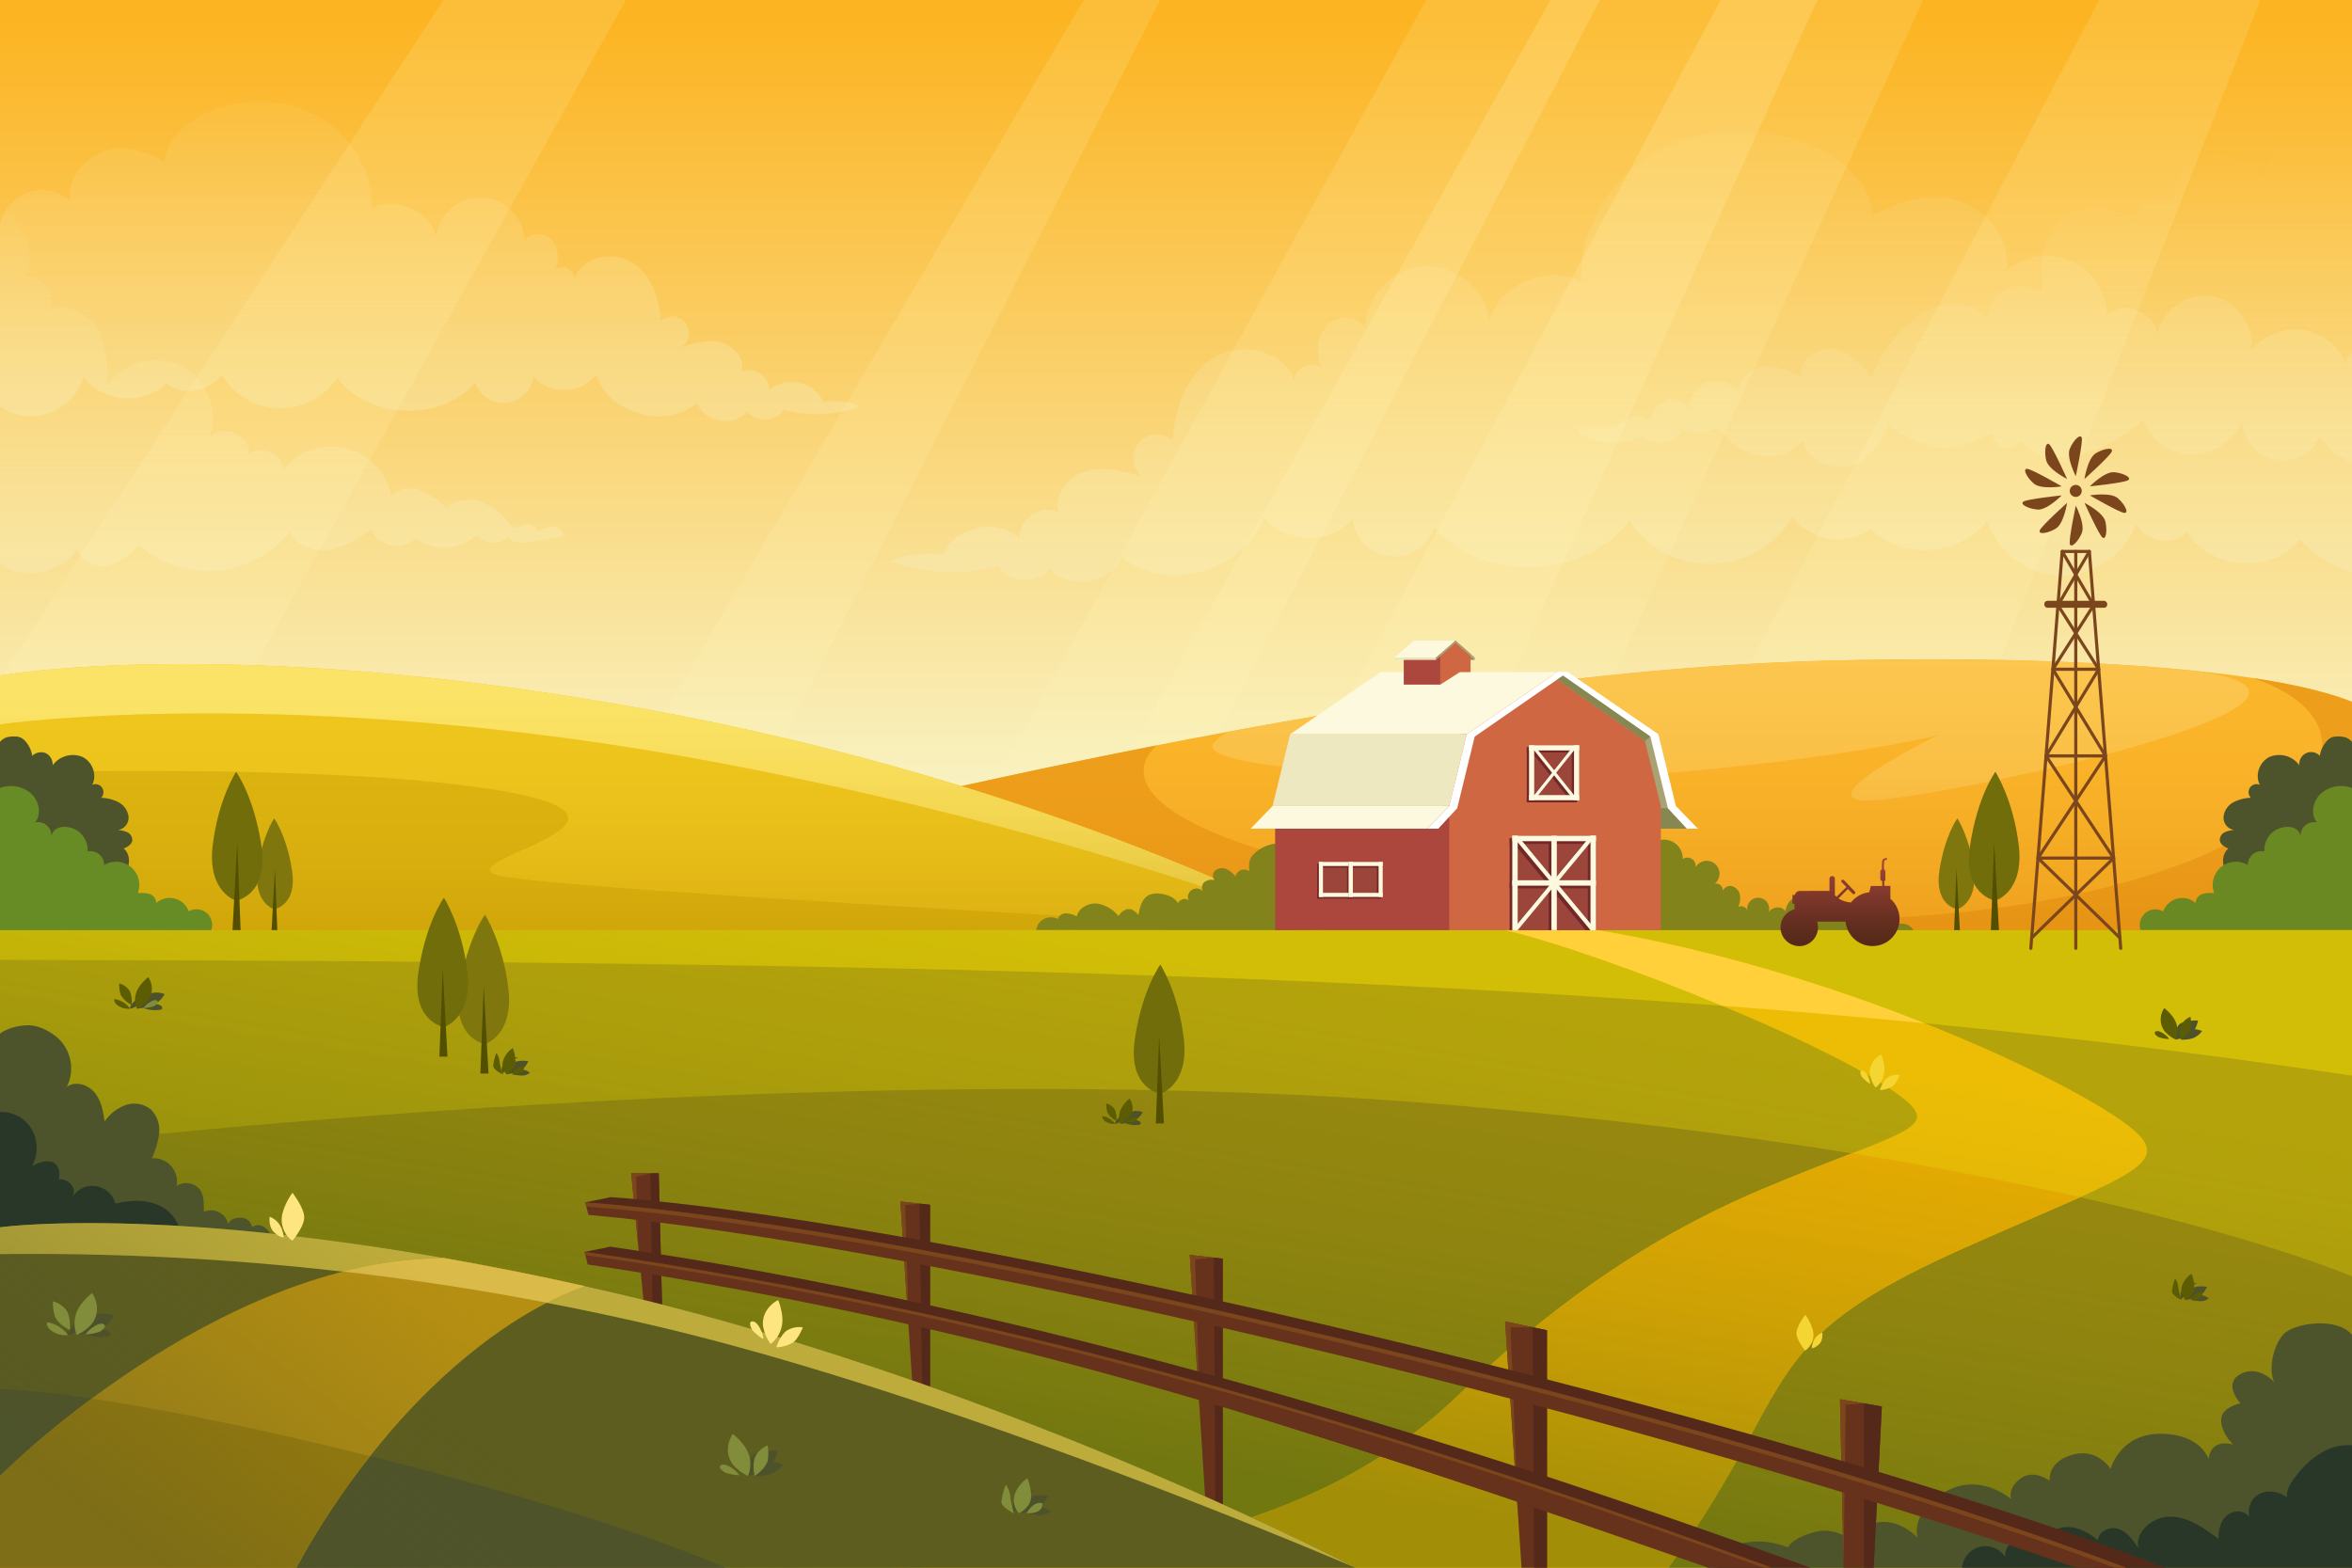 <svg xmlns="http://www.w3.org/2000/svg" xmlns:xlink="http://www.w3.org/1999/xlink" viewBox="0 0 750 500"><rect x="0" y="0" width="750" height="500" fill="#808080" stroke="none"/><defs><style>.cls-1{isolation:isolate;}.cls-2{fill:url(#Degradado_sin_nombre_67);}.cls-3{fill:url(#Degradado_sin_nombre_79);}.cls-4{fill:url(#Degradado_sin_nombre_79-2);}.cls-5{fill:url(#Degradado_sin_nombre_79-3);}.cls-6{fill:url(#Degradado_sin_nombre_80);}.cls-7,.cls-8{fill:#fff8bb;}.cls-7{opacity:0.15;}.cls-8{opacity:0.2;}.cls-9{fill:#fbb62b;}.cls-10{fill:#fcc64f;}.cls-11{fill:#ec9c19;}.cls-12,.cls-16,.cls-25,.cls-37{mix-blend-mode:multiply;}.cls-12{fill:url(#Degradado_sin_nombre_61);}.cls-13{fill:#eec61d;}.cls-14{fill:#fbe367;}.cls-15{fill:#dab20e;}.cls-16{fill:url(#Degradado_sin_nombre_59);}.cls-17{fill:#4d542b;}.cls-18{fill:#6a8922;}.cls-19{fill:#b4a30b;}.cls-20{fill:#d2be07;}.cls-21{fill:#97880f;}.cls-22{fill:#edbd05;}.cls-23{fill:#ffd039;}.cls-24{fill:#e9ad01;}.cls-25{fill:url(#Degradado_sin_nombre_53);}.cls-26{fill:#678c25;}.cls-27{fill:#293728;}.cls-28{fill:#66321c;}.cls-29{fill:#7c461d;}.cls-30{fill:#542919;}.cls-31{fill:#5d5d1f;}.cls-32{fill:#bdac3b;}.cls-33{fill:#4d522a;}.cls-34{fill:#b58f12;}.cls-35{fill:#daba49;}.cls-36{fill:#9d7e0a;}.cls-37{fill:url(#Degradado_sin_nombre_41);}.cls-38{fill:#818d3b;}.cls-39{fill:#fee580;}.cls-40{fill:#5c5c02;}.cls-41{fill:#716d0a;}.cls-42{fill:#525000;}.cls-43{fill:#7f770e;}.cls-44{fill:#f5d532;}.cls-45{fill:#83831c;}.cls-46{fill:#a8a274;}.cls-47{fill:#878752;}.cls-48{fill:#cf6842;}.cls-49{fill:#ab473c;}.cls-50{fill:#ede8c0;}.cls-51{fill:#fcf9de;}.cls-52{fill:#fff;}.cls-53{fill:#9c453b;}.cls-54{fill:#722828;}.cls-55{fill:none;stroke:#7c461d;stroke-linecap:round;stroke-linejoin:round;}.cls-56{fill-rule:evenodd;fill:url(#Degradado_sin_nombre_89);}</style><linearGradient id="Degradado_sin_nombre_67" x1="375" y1="260.18" x2="375" y2="5.94" gradientUnits="userSpaceOnUse"><stop offset="0" stop-color="#f8f4c7"/><stop offset="1" stop-color="#fcb422"/></linearGradient><linearGradient id="Degradado_sin_nombre_79" x1="516.94" y1="173.1" x2="516.94" y2="8.2" gradientUnits="userSpaceOnUse"><stop offset="0" stop-color="#f8f4c7" stop-opacity="0.3"/><stop offset="1" stop-color="#f8f4c7" stop-opacity="0"/></linearGradient><linearGradient id="Degradado_sin_nombre_79-2" x1="3467.05" y1="125.46" x2="3467.05" y2="8.66" gradientTransform="matrix(-1, 0, 0, 1, 3604.3, 0)" xlink:href="#Degradado_sin_nombre_79"/><linearGradient id="Degradado_sin_nombre_79-3" x1="89.84" y1="177.43" x2="89.84" y2="52.44" xlink:href="#Degradado_sin_nombre_79"/><linearGradient id="Degradado_sin_nombre_80" x1="626.66" y1="137.81" x2="626.66" y2="45.83" gradientUnits="userSpaceOnUse"><stop offset="0" stop-color="#f8f4c7" stop-opacity="0.2"/><stop offset="1" stop-color="#f8f4c7" stop-opacity="0"/></linearGradient><linearGradient id="Degradado_sin_nombre_61" x1="432.83" y1="209.32" x2="432.83" y2="294.24" gradientUnits="userSpaceOnUse"><stop offset="0" stop-color="#fbb62b" stop-opacity="0"/><stop offset="1" stop-color="#e28c10" stop-opacity="0.5"/></linearGradient><linearGradient id="Degradado_sin_nombre_59" x1="211.09" y1="223.05" x2="211.09" y2="295.66" gradientUnits="userSpaceOnUse"><stop offset="0" stop-color="#eec61d" stop-opacity="0"/><stop offset="1" stop-color="#c99a06" stop-opacity="0.5"/></linearGradient><linearGradient id="Degradado_sin_nombre_53" x1="390.5" y1="304.41" x2="363.89" y2="465.69" gradientUnits="userSpaceOnUse"><stop offset="0" stop-color="#97880f" stop-opacity="0"/><stop offset="1" stop-color="#395e11" stop-opacity="0.4"/></linearGradient><linearGradient id="Degradado_sin_nombre_41" x1="206.8" y1="458.48" x2="133.82" y2="558.83" gradientUnits="userSpaceOnUse"><stop offset="0" stop-color="#5d5d1f" stop-opacity="0"/><stop offset="1" stop-color="#4d542b" stop-opacity="0.4"/></linearGradient><linearGradient id="Degradado_sin_nombre_89" x1="586.73" y1="272.2" x2="586.73" y2="301.11" gradientUnits="userSpaceOnUse"><stop offset="0" stop-color="#ab473c"/><stop offset="0.26" stop-color="#913e32"/><stop offset="0.75" stop-color="#652f20"/><stop offset="1" stop-color="#542919"/></linearGradient></defs><g class="cls-1"><g id="objects"><rect class="cls-2" width="750" height="500"/><path class="cls-3" d="M750,112.59c-1.51,1-2.3,2.2-1.75,3.55a17.76,17.76,0,0,0-30.35-4.33c1.16-7.81-4.76-16-12.54-17.32s-16.09,4.4-17.6,12.14c-.25-7.21-11-11.19-15.89-5.87a19.34,19.34,0,0,0-32.08-14.37c1.84-10-6.42-19.75-16.15-22.69-9-2.74-18.14.78-26.29,4.89C596.27,57.67,586.28,49.68,576,45.73c-15.53-6-33.79-5.41-48.22,2.9s-24.31,24.6-23.55,41.23c-10.64-5.64-25.69.63-29.19,12.15-1.43-9.82-11.13-17.69-21-17.08s-18.55,9.62-18.77,19.54c-2.39-4.12-9.08-4-12.28-.46s-3.29,9.06-1.49,13.48c-3-2.79-8.9-.14-8.81,4-3-9.79-16.88-12.82-25.6-7.43S374.47,130.26,374,140.5a7.52,7.52,0,1,0-9.67,11.5c-5.75-1.67-11.86-3.34-17.65-1.82s-10.86,7.55-9.07,13.28c-5.43-3-13.26,2.35-12.41,8.51-6.87-7.07-20.82-4.22-24.36,5a31.73,31.73,0,0,0-17,2,59.1,59.1,0,0,0,34.62,1.71c3.49,5.34,12.44,5.7,16.35.67,6,7.11,19.46,4.86,22.79-3.81,14.13,11.93,39.48,4.82,45.36-12.71,6.49,8.7,21.35,9.09,28.29.76a13.47,13.47,0,0,0,26.14,2.68c15.65,17.81,47.77,16.72,62.18-2.1a30.71,30.71,0,0,0,52-1.4c5.42,7.69,17.48,9.58,25,3.93,9.87,10,28.74,8.71,37.07-2.65a25.13,25.13,0,0,0,47.52,1c2.83,5.79,11.83,7.22,16.31,2.58,7.14,12.24,27.3,13.57,36,2.37A33.77,33.77,0,0,0,750,182.38Z"/><path class="cls-4" d="M262.51,128.18c-2.52-6.51-12.4-8.53-17.26-3.52.6-4.36-4.94-8.16-8.79-6,1.27-4-2.32-8.32-6.42-9.4s-8.43.1-12.51,1.29a5.33,5.33,0,1,0-6.84-8.15c-.34-7.25-3.11-14.94-9.28-18.76s-16-1.67-18.13,5.26c.06-2.9-4.13-4.77-6.25-2.8,1.28-3.13,1.22-7-1.05-9.55s-7-2.59-8.7.33a14.17,14.17,0,0,0-28.19-1.74C136.61,67,126,62.51,118.42,66.5,119,54.72,112,43.18,101.74,37.3s-23.15-6.29-34.16-2C60.33,38,53.25,43.7,52.48,51.44,46.71,48.53,40.26,46,33.86,48,27,50.06,21.12,57,22.42,64A14,14,0,0,0,7.8,61.85,14.08,14.08,0,0,0,0,71.61v58.1a17.84,17.84,0,0,0,10.16,3.08,18.28,18.28,0,0,0,16.59-12.36c5.9,8,19.27,9,26.25,1.88,5.33,4,13.87,2.66,17.71-2.78a21.76,21.76,0,0,0,36.84,1c10.21,13.33,33,14.1,44,1.49a9.54,9.54,0,0,0,18.51-1.9c4.92,5.9,15.45,5.62,20-.54,4.17,12.42,22.12,17.45,32.13,9,2.36,6.14,11.92,7.74,16.14,2.7,2.77,3.56,9.11,3.31,11.58-.47a42,42,0,0,0,24.52-1.22A22.47,22.47,0,0,0,262.51,128.18Z"/><path class="cls-5" d="M176.54,168a10.64,10.64,0,0,0-5.21,1.48,3.36,3.36,0,0,0-4.54-2.07,7.67,7.67,0,0,1-1.56.8c-1.32.31-2.45-.9-3.32-1.94a19.16,19.16,0,0,0-9.34-6.47c-3.72-1-8.06-.21-10.66,2.63,1.21-1.32-6.64-5.68-7.51-6-3.53-1.11-7-.95-9.65,1.85a19.45,19.45,0,0,0-34.46-8.44c-.05-5-7.06-8.21-10.88-5,.62-6-8.54-9.93-12.46-5.39a19.2,19.2,0,0,0-9-22.67,19.21,19.21,0,0,0-23.69,5.78c-.08-6-.25-12.41-3.29-17.64s-10-8.71-15.34-5.84C18.52,94.16,13,87,7.5,88.42c3.54-1,1.47-10.78.67-12.76A16.82,16.82,0,0,0,0,66.94V179.8a12.21,12.21,0,0,0,3,1.75,17.36,17.36,0,0,0,7,1.26,18.68,18.68,0,0,0,14.77-7.73c.73,4,5.57,6.13,9.55,5.33s7.19-3.66,10.07-6.52a33.23,33.23,0,0,0,48-4.23c2.14,4.48,7.8,6.38,12.71,5.64s9.24-3.54,13.33-6.37c2,5.33,10.14,6.92,14,2.74a15.29,15.29,0,0,0,19.46-1,7.65,7.65,0,0,0,10.36.62c1.11,2,4,1.94,6.24,1.61l9.42-1.38a2.52,2.52,0,0,0,1.36-.49C180.61,169.81,178.33,167.94,176.54,168Z"/><path class="cls-6" d="M750,36a22.15,22.15,0,0,0-8.66-.33C730.91,37.37,723.47,46.31,722,56.46c-3.29-4-9.88-7.24-15.05-7.3A13.6,13.6,0,0,0,693.2,63.48c-2.94-.44-6.39-1.09-9,.78a6.87,6.87,0,0,0-2.45,7.55,20.12,20.12,0,0,0-14-5.79,16.13,16.13,0,0,0-13.18,7,23.91,23.91,0,0,0-2.94,7.63c-1,4.4-.31,8.16-.44,12.46-3.62-1.63-7.31-2.79-11.23-.9a11,11,0,0,0-6.06,9.45c-13.73-14.08-32.76,5.5-36.94,18.71-3.17-4.16-7.2-8.22-12.38-9s-11.17,3.63-10.14,8.76c-3.69-1.78-7.59-3.61-11.68-3.33-4.93.35-7.19,3.87-8.86,8a8.25,8.25,0,0,0-9.66-2.88,9.9,9.9,0,0,0-6,8.46c-.95-2.71-4.55-3.84-7.2-2.73s-4.32,3.9-4.86,6.72c-2.37-1.76-5.26-2.31-7.79-.52a19,19,0,0,1-2.87,2.05,9.36,9.36,0,0,1-4.08.58l-8-.06c-.58,1.12.71,2.29,1.86,2.81a24,24,0,0,0,18.65,0c3.68,3.39,10.51,2.12,12.72-2.36a11.13,11.13,0,0,0,11-.67c5.82,8.76,19.13,13.46,27.13,4.2,1.5,6.38,9.36,9.89,15.62,8s10.6-8,11.93-14.44c-.79,3.82,12.08,8.1,14.51,8.51,7,1.16,12.2-1.64,18.47-4.23a5,5,0,0,0,9.16,2.47,13.83,13.83,0,0,0,9.79,5.36,25.49,25.49,0,0,0,11.27-1.67c6.14-2.18,13.1-5.92,17.85-10.39a16.95,16.95,0,0,0,31.55.25,13,13,0,0,0,24.72,5.14A21.9,21.9,0,0,0,750,147.48Z"/><polygon class="cls-7" points="720.78 0 595.89 316.72 502.87 316.72 669.39 0 720.78 0"/><polygon class="cls-7" points="613.2 0 468.25 316.72 280.46 316.72 454.73 0 613.2 0"/><polygon class="cls-8" points="579.52 0 436.3 316.72 379.44 316.72 548.67 0 579.52 0"/><polygon class="cls-8" points="510.14 0 345.68 316.72 317.37 316.72 494.39 0 510.14 0"/><polygon class="cls-7" points="369.97 0 208.26 316.72 159.27 316.72 345.59 0 369.97 0"/><polygon class="cls-7" points="199.56 0 23.21 316.72 0 316.72 0 216.47 141.39 0 199.56 0"/><path class="cls-9" d="M750,223.85c-28.07-11.3-98.85-15-168.87-13.11-140.9,3.9-320.26,49.35-465.47,86.19H750Z"/><path class="cls-10" d="M537.87,246c54.13-4.88,80.28-11.58,80.28-11.58s-38.55,18.76-24.95,20.84,172.31-31.08,109.17-40.94l0-.08c-33.7-3.66-77.61-4.65-121.22-3.45-58.33,1.61-123.25,10.35-189.62,22.65a18.17,18.17,0,0,0-4.46,3.52C378.39,246.71,483.74,250.82,537.87,246Z"/><path class="cls-11" d="M750,223.85c-7.62-3.07-18.4-5.58-31.45-7.57,62.82,22-13,87.9-180.65,75.46-159-11.8-185.39-39.3-169-54-32.07,6.28-64.34,13.3-96.23,20.65l-2.53,38.3H750Z"/><path class="cls-12" d="M750,223.85c-28.07-11.3-98.85-15-168.87-13.11-140.9,3.9-320.26,49.35-465.47,86.19H750Z"/><path class="cls-13" d="M422.18,296.66s-86.36-47.14-217.86-70.77S0,215.47,0,215.47v81.19Z"/><path class="cls-14" d="M229.58,243.35c116.09,22,192.6,53.31,192.6,53.31s-86.36-47.14-217.86-70.77S0,215.47,0,215.47V231S93.65,217.63,229.58,243.35Z"/><path class="cls-15" d="M0,246.46s111-3.42,162.34,6.22-20.24,21.9-3.57,26.51,263.41,17.47,263.41,17.47H0Z"/><path class="cls-16" d="M422.18,296.66s-86.36-47.14-217.86-70.77S0,215.47,0,215.47v81.19Z"/><path class="cls-17" d="M750,236.6c-1.36-1.47-2.65-1.74-4.69-1.71a4.92,4.92,0,0,0-1.87.33,4.61,4.61,0,0,0-1.43,1.09,8.84,8.84,0,0,0-2.27,4.76,3.78,3.78,0,0,0-6.52,3,8,8,0,0,0-9.44-2.69c-3.22,1.49-4.87,5.84-3.14,8.94a2.56,2.56,0,0,0-2.88,4.13,12.66,12.66,0,0,0-5.65,1.47,6,6,0,0,0-3.08,4.74,4,4,0,0,0,3.44,4.07,7.75,7.75,0,0,0-3.09.74,2.7,2.7,0,0,0-1.53,2.59c.19,1.29,1.52,2.05,2.72,2.56-2.14,1.81-2.19,5.42-.41,7.59a7.5,7.5,0,0,0,7.67,2.15,6.86,6.86,0,0,0,3.2,5.42,12.56,12.56,0,0,0,6.2,1.86c3.54.24,7.35-.51,9.89-3H750Z"/><path class="cls-18" d="M750,251.33a9.77,9.77,0,0,0-9.5,1.43c-2.86,2.19-3.94,6.73-1.7,9.55a4.26,4.26,0,0,0-5.17,4.56c-.7-4.14-6-3.61-8.56-1.75a7.46,7.46,0,0,0-3,6.44,4.39,4.39,0,0,0-5.29,4.33,7.4,7.4,0,0,0-10.71,9,8.84,8.84,0,0,0-3.8.26,3.06,3.06,0,0,0-2.12,2.88,6.47,6.47,0,0,0-10.36,2.66,5,5,0,0,0-7.19,6H750Z"/><rect class="cls-19" y="296.66" width="750" height="203.34"/><path class="cls-20" d="M750,343.08C541.42,311.72,322.47,306.72,0,306.13v-9.47H750Z"/><path class="cls-21" d="M0,500V367s258.9-31.54,460.38-14.76S750,407.08,750,407.08V500Z"/><path class="cls-22" d="M480,296.66c31.44,7.37,109,38.19,128.1,54.65,10.4,8.95-4.5,10.43-45.85,27.85-40.43,17-71.26,40.84-97.29,65.89S391.17,500,283.34,500H532s10.32-13.12,24.67-39.27c15.4-28.06,20.25-40.6,69-62.4s66.44-26.26,56.16-36.59c-12.75-12.82-90.47-51.37-172.27-65.08Z"/><path class="cls-23" d="M613.7,326.35c-29.94-11.87-66.62-23.4-104.17-29.69H480c15.81,3.71,43.28,13.35,69.12,24.11Q581.91,323.27,613.7,326.35Z"/><path class="cls-24" d="M625.64,398.33c15.76-7.05,28.25-12.28,37.62-16.49-20.43-4.61-44.63-9.41-72.8-14-7.42,2.88-16.82,6.47-28.26,11.29-40.43,17-71.26,40.84-97.29,65.89S391.17,500,283.34,500H532s10.32-13.12,24.67-39.27C572.07,432.67,576.92,420.13,625.64,398.33Z"/><rect class="cls-25" y="296.66" width="750" height="203.34"/><path class="cls-17" d="M0,236.6c1.36-1.47,2.65-1.74,4.69-1.71a4.92,4.92,0,0,1,1.87.33A4.61,4.61,0,0,1,8,236.31a8.84,8.84,0,0,1,2.27,4.76,4.08,4.08,0,0,1,4.33-.86,4.08,4.08,0,0,1,2.19,3.87,8,8,0,0,1,9.44-2.69c3.22,1.49,4.87,5.84,3.14,8.94a2.56,2.56,0,0,1,2.88,4.13,12.66,12.66,0,0,1,5.65,1.47A6,6,0,0,1,41,260.67a4,4,0,0,1-3.44,4.07,7.75,7.75,0,0,1,3.09.74,2.7,2.7,0,0,1,1.53,2.59c-.19,1.29-1.52,2.05-2.72,2.56,2.14,1.81,2.19,5.42.41,7.59a7.5,7.5,0,0,1-7.67,2.15,6.86,6.86,0,0,1-3.2,5.42,12.56,12.56,0,0,1-6.2,1.86c-3.54.24-7.35-.51-9.89-3H0Z"/><path class="cls-26" d="M0,251.33a9.77,9.77,0,0,1,9.5,1.43c2.86,2.19,3.94,6.73,1.7,9.55a4.26,4.26,0,0,1,5.17,4.56c.7-4.14,6.05-3.61,8.56-1.75a7.46,7.46,0,0,1,3,6.44,4.39,4.39,0,0,1,5.29,4.33,7.4,7.4,0,0,1,10.71,9,8.84,8.84,0,0,1,3.8.26A3.06,3.06,0,0,1,49.82,288a6.47,6.47,0,0,1,10.36,2.66,5,5,0,0,1,7.19,6H0Z"/><path class="cls-17" d="M750,425.74c-4.55-5.68-18.48-4-22,0s-4.64,12-2.7,15.16c0,0-5-5.76-10.84-2.66s0,9.35,0,9.35-6.18,1.1-6.18,5.35,3.86,7.79,3.86,7.79-5-1.6-7,1.88a6,6,0,0,0,0,6.2s-.17-10.54-14.59-11.47-17.51,11.16-17.51,11.16-4.26-6.9-12.38-4.46-7,8.31-7,8.31-5-3.92-9.28-.83-3.09,6.58-3.09,6.58-10-8.78-21.21-2.17-8.58,14.53-8.58,14.53-8.1-8.9-17.2-3.1l-1,6.19s-6.55-7-14.29-5-8.9,5-8.9,5-15.84-7.22-25.52,6.45H750Z"/><path class="cls-27" d="M625.64,500H750V460.94a16.57,16.57,0,0,0-8.38,1.65,27.75,27.75,0,0,0-9.72,8.47c-1.45,1.9-2.81,4.11-2.67,6.5-5.33-4-13.26-1.32-12,6.32-1.42-2.32-5.1-2.32-7.14-.52s-2.7,4.72-2.67,7.44c-4.49-3.36-9.36-6.87-15-7.08s-11.7,4.58-10.56,10.07c-1.62-2.47-3.42-5.1-6.2-6.11s-6.65.67-6.63,3.63c-3-2.56-6.71-4.55-10.6-4.23s-7.67,3.67-7.37,7.57a7.33,7.33,0,0,0-6.91-3.85c-2.78.33-5.19,3.09-4.69,5.84A7.51,7.51,0,0,0,625.64,500Z"/><polygon class="cls-28" points="201.27 374.2 206.39 427.09 211.43 428.69 210.07 374.2 201.27 374.2"/><polygon class="cls-29" points="203.48 397.04 202.84 375.31 207.38 374.2 201.27 374.2 203.48 397.04"/><polygon class="cls-30" points="208.27 427.68 207.38 374.2 210.07 374.2 211.43 428.69 208.27 427.68"/><polygon class="cls-28" points="287.11 383.19 291.52 450.6 296.57 451.93 296.57 384.24 287.11 383.19"/><path class="cls-29" d="M293.17,383.86l-4.56.49s1.3,41.6,1.29,41.39l-2.79-42.55Z"/><polygon class="cls-30" points="296.57 384.24 293.17 383.86 294.2 451.31 296.57 451.93 296.57 384.24"/><polygon class="cls-28" points="379.39 400.22 384.65 483.22 389.9 484.93 389.9 401.44 379.39 400.22"/><polygon class="cls-29" points="387.08 401.11 381.07 401.68 382.73 452.94 379.39 400.22 387.08 401.11"/><polygon class="cls-30" points="389.9 401.44 387.08 401.11 387.58 484.18 389.9 484.93 389.9 401.44"/><polygon class="cls-28" points="485.18 500 479.95 421.45 493.3 424.27 493.3 500 485.18 500"/><polygon class="cls-29" points="488.75 423.31 481.67 423.31 484.11 484.01 479.95 421.45 488.75 423.31"/><polygon class="cls-30" points="493.3 424.27 493.3 500 489.16 500 488.75 423.31 493.3 424.27"/><polygon class="cls-28" points="587.89 500 586.73 446.26 600.08 448.58 597.47 500 587.89 500"/><polygon class="cls-29" points="594.41 447.59 588.56 448.03 587.86 498.45 586.73 446.26 594.41 447.59"/><polygon class="cls-30" points="600.08 448.58 594.41 447.59 594.41 500 597.47 500 600.08 448.58"/><path class="cls-30" d="M690.63,500c-128.51-48.65-384.5-109.89-495.81-118.19l-8.23,1.67L194,386.8C297,396,522.71,452.64,668.25,500Z"/><path class="cls-28" d="M678,500C549.45,451.35,297.9,391.78,186.59,383.48l1.06,4c103,9.15,318.53,58.81,474.44,112.55Z"/><path class="cls-29" d="M678,500C549.45,451.35,297.9,391.78,186.59,383.48l.36,1.33C297.55,393.19,545,451.68,674.31,500Z"/><path class="cls-30" d="M577.36,500c-115.07-41.57-246.94-82.64-382.74-102.39l-8.22,1.67,7.38,3.32c87,7.73,225.19,54.51,353.71,97.4Z"/><path class="cls-28" d="M565,500c-112.39-40.95-236.44-80.21-378.6-100.72l1,4C323,423.55,421.92,457.23,544.7,500Z"/><path class="cls-29" d="M565,500c-112.39-40.95-236.44-80.21-378.6-100.72l.26,1C327.6,420.65,450.72,459.43,562.34,500Z"/><path class="cls-17" d="M81.14,395.87q-9.61-.62-19.25-.87-19.26-.51-38.53.39-8.47.41-16.93,1.07L0,396.32V329.74c0-.32,3.82-2.73,9.14-2.73,3.46,0,7.89,2.4,10.24,5a13.19,13.19,0,0,1,1.91,14.66c2.64-2,6.71-.8,8.84,1.74s2.78,6,3.22,9.28a13.79,13.79,0,0,1,6.73-5.24,8.37,8.37,0,0,1,8.14,1.51,9.27,9.27,0,0,1,2.51,7.58,27.4,27.4,0,0,1-2.31,7.91,7.42,7.42,0,0,1,7.91,8.77,5.73,5.73,0,0,1,6.46.25c2.52,1.95,2.1,5.16,2.25,8a5.73,5.73,0,0,1,7.76,3.91c.52-1.69,2.86-2.25,5.09-1.86a3.9,3.9,0,0,1,2.53,2.89,3.05,3.05,0,0,1,2.85-.49,4.89,4.89,0,0,1,2.37,1.79,2.92,2.92,0,0,1,.72,2.28C86,396.87,82.48,396,81.14,395.87Z"/><path class="cls-27" d="M57.37,392.2a12.08,12.08,0,0,0-7.07-7.93c-4.23-1.78-9.06-1.47-13.51-.38a7.54,7.54,0,0,0-13.63-2.23c1.38-2.86-1.22-5.75-4.4-5.55.71-2.88-.57-5.19-2.6-5.62s-4.08.46-5.95,1.37a11.79,11.79,0,0,0-1.56-13.65A11,11,0,0,0,0,354.68v38.94l6.43.14C23.37,392.41,40.38,391.9,57.37,392.2Z"/><path class="cls-31" d="M0,391.44s64.46-9,191,19.78S432.16,500,432.16,500H0Z"/><path class="cls-32" d="M0,391.44V400a870.72,870.72,0,0,1,209.92,23.12C306.92,446,432.16,500,432.16,500S317.61,440,191,411.22,0,391.44,0,391.44Z"/><path class="cls-33" d="M0,443c49,1.8,176.38,33.24,231.31,57H0Z"/><path class="cls-34" d="M137.22,443c21.28-20.68,39.34-29.3,49.37-32.8q-24.14-5.39-45.19-9C68.39,401.84,0,470.73,0,470.73V500H94.56S110.21,469.28,137.22,443Z"/><path class="cls-35" d="M109.45,405.55c20,2.29,41.77,5.48,65,9.95a94.56,94.56,0,0,1,12.14-5.27h0q-12-2.69-23.3-4.93h-.07l-5.34-1.05-.29-.05-4.94-.94-.58-.11c-1.56-.29-3.1-.58-4.63-.85l-.78-.15-5.16-.92h-.09A134.12,134.12,0,0,0,109.45,405.55Z"/><path class="cls-36" d="M29.25,446.07A281.34,281.34,0,0,0,0,470.73V500H94.56A240.85,240.85,0,0,1,118,464.44C86.12,456.45,54.27,449.77,29.25,446.07Z"/><path class="cls-37" d="M0,391.44s64.46-9,191,19.78S432.16,500,432.16,500H0Z"/><path class="cls-33" d="M323.26,482.43a4.76,4.76,0,0,1,1.43-5.35,6.58,6.58,0,0,1,5.19-1.56s-3.35,1.15-3.8,2.58A21.93,21.93,0,0,1,323.26,482.43Z"/><path class="cls-33" d="M325,482.65s.49-3.44,2.88-4.89,6.35-.68,6.35-.68-1.41,3.28-3.8,4.21A28,28,0,0,1,325,482.65Z"/><path class="cls-33" d="M327.35,482.65s2.27-2.07,4.23-2a5.72,5.72,0,0,1,3.35,1.37,5.38,5.38,0,0,1-3.12,1.2A21.94,21.94,0,0,1,327.35,482.65Z"/><path class="cls-33" d="M240.63,470.73a4.47,4.47,0,0,1,2.88-4.14c2.93-1,6.19.52,6.19.52a8.92,8.92,0,0,1-3.78,3A14.36,14.36,0,0,1,240.63,470.73Z"/><path class="cls-33" d="M238.53,470.73s-.84-6.23,3-7.29a19.36,19.36,0,0,1,6.43-.8s-.69,4.61-3.87,6.17A21.22,21.22,0,0,1,238.53,470.73Z"/><path class="cls-33" d="M21.66,425.8c-.33-2.12,4.88-5.93,5.69-5.2s-.75,2.16-2.3,3.58A6.7,6.7,0,0,1,21.66,425.8Z"/><path class="cls-33" d="M24.5,425.8s.68-4.78,4.95-6.18,6.86,0,6.86,0a10.78,10.78,0,0,1-4.66,4.56A27.07,27.07,0,0,1,24.5,425.8Z"/><path class="cls-33" d="M35.14,425c-.54-1.1-5-2.08-7.79.64a17.78,17.78,0,0,0,4.69.86C33.85,426.37,35.92,426.5,35.14,425Z"/><path class="cls-38" d="M233.66,457.34c-1.88,2.94-2.24,6.7,0,9.69a13.85,13.85,0,0,0,4.87,3.7,9.82,9.82,0,0,0,.28-6.69C237.66,460.34,233.66,457.34,233.66,457.34Z"/><path class="cls-38" d="M240.63,470.73s-1-4.38.49-6.69A7.76,7.76,0,0,1,244.8,461a15.25,15.25,0,0,1,0,4.87C243.94,468.73,240.63,470.73,240.63,470.73Z"/><path class="cls-38" d="M235.69,470.52c-.62-1.35-3.85-3.74-5.33-3.37s-.69,1.66.95,2.56A16.94,16.94,0,0,0,235.69,470.52Z"/><path class="cls-39" d="M248.13,414.64c-3.08,1.62-5.26,4.7-4.8,8.41a14,14,0,0,0,2.4,5.63,9.82,9.82,0,0,0,3.56-5.67C250.12,419.23,248.13,414.64,248.13,414.64Z"/><path class="cls-39" d="M247.54,429.72s1.33-4.29,3.75-5.57a7.76,7.76,0,0,1,4.71-.81,15.51,15.51,0,0,1-2.41,4.23C251.42,429.63,247.54,429.72,247.54,429.72Z"/><path class="cls-39" d="M243.36,427.09c.14-1.48-1.48-5.16-3-5.57s-1.43,1.1-.45,2.7A17,17,0,0,0,243.36,427.09Z"/><path class="cls-38" d="M325,482.65a5.85,5.85,0,0,1-1.54-5.56,9.69,9.69,0,0,1,4.17-5.57s1.54,3.88,1.08,6.65S325,482.65,325,482.65Z"/><path class="cls-38" d="M323.33,482.65s-4-1.85-4-3.7a21.25,21.25,0,0,1,1.39-5.41,7.19,7.19,0,0,1,1.39,3.54A35,35,0,0,0,323.33,482.65Z"/><path class="cls-38" d="M327.35,482.65s1.91-3.87,5-3.26C332.37,479.39,333.18,482.81,327.35,482.65Z"/><path class="cls-38" d="M29.38,412.41c1.87,2.94,2.24,6.7,0,9.69a13.94,13.94,0,0,1-4.88,3.7,9.89,9.89,0,0,1-.28-6.69C25.38,415.41,29.38,412.41,29.38,412.41Z"/><path class="cls-38" d="M22.28,424.18s.41-4.48-1.35-6.58a7.8,7.8,0,0,0-4.05-2.55,15.48,15.48,0,0,0,.63,4.84C18.73,422.62,22.28,424.18,22.28,424.18Z"/><path class="cls-38" d="M27.35,425.59c.61-1.35,3.85-3.74,5.32-3.37s.7,1.67-1,2.57A16.76,16.76,0,0,1,27.35,425.59Z"/><path class="cls-38" d="M21.66,425.8A10,10,0,0,0,15,421.71s-.55,1.49,1.84,3A7.58,7.58,0,0,0,21.66,425.8Z"/><path class="cls-39" d="M93.27,395.68c-2.2-1.19-4.29-5.13-3.1-9a19.58,19.58,0,0,1,3.1-6.24S96.83,385,97,388.05,93.27,395.68,93.27,395.68Z"/><path class="cls-39" d="M90.45,394.69s0-4.86-4.46-6.64c0,0-.5,3.17,1.39,4.95S90.45,394.69,90.45,394.69Z"/><path class="cls-33" d="M695.38,331.57a3.36,3.36,0,0,1,2.16-3.11,7,7,0,0,1,4.65.39,6.7,6.7,0,0,1-2.84,2.25A10.8,10.8,0,0,1,695.38,331.57Z"/><path class="cls-33" d="M693.81,331.57s-.63-4.68,2.26-5.48a14.73,14.73,0,0,1,4.83-.6s-.52,3.47-2.91,4.64A15.85,15.85,0,0,1,693.81,331.57Z"/><path class="cls-40" d="M690.15,321.52a6.3,6.3,0,0,0,0,7.27,10.57,10.57,0,0,0,3.66,2.78,7.4,7.4,0,0,0,.21-5C693.15,323.77,690.15,321.52,690.15,321.52Z"/><path class="cls-40" d="M695.38,331.57s-.74-3.29.37-5a5.79,5.79,0,0,1,2.76-2.28,11.65,11.65,0,0,1,0,3.65C697.87,330.06,695.38,331.57,695.38,331.57Z"/><path class="cls-40" d="M691.67,331.4c-.46-1-2.88-2.8-4-2.52s-.52,1.25.71,1.92A12.4,12.4,0,0,0,691.67,331.4Z"/><path class="cls-33" d="M695.54,414.43a3.55,3.55,0,0,1,1.07-4,4.91,4.91,0,0,1,3.89-1.18s-2.51.87-2.85,1.94A16,16,0,0,1,695.54,414.43Z"/><path class="cls-33" d="M696.87,414.6s.36-2.58,2.16-3.67,4.76-.5,4.76-.5-1.06,2.45-2.85,3.15A21.51,21.51,0,0,1,696.87,414.6Z"/><path class="cls-33" d="M698.6,414.6s1.71-1.56,3.17-1.5a4.27,4.27,0,0,1,2.52,1,4,4,0,0,1-2.34.9A17.11,17.11,0,0,1,698.6,414.6Z"/><path class="cls-40" d="M696.87,414.6a4.37,4.37,0,0,1-1.16-4.17,7.3,7.3,0,0,1,3.13-4.18,11.77,11.77,0,0,1,.81,5C699.3,413.33,696.87,414.6,696.87,414.6Z"/><path class="cls-40" d="M695.59,414.6s-3-1.39-3-2.78a16,16,0,0,1,1-4.05,5.32,5.32,0,0,1,1,2.66A26,26,0,0,0,695.59,414.6Z"/><path class="cls-40" d="M698.6,414.6s1.44-2.9,3.77-2.45C702.37,412.15,703,414.72,698.6,414.6Z"/><path class="cls-33" d="M160.23,342.48a3.54,3.54,0,0,1,1.06-4,4.93,4.93,0,0,1,3.9-1.18s-2.51.87-2.85,1.94A16,16,0,0,1,160.23,342.48Z"/><path class="cls-33" d="M161.55,342.65s.37-2.58,2.16-3.67,4.76-.5,4.76-.5-1.05,2.45-2.85,3.15A21.33,21.33,0,0,1,161.55,342.65Z"/><path class="cls-33" d="M163.29,342.65s1.71-1.56,3.17-1.5a4.31,4.31,0,0,1,2.52,1,4.07,4.07,0,0,1-2.34.9A17,17,0,0,1,163.29,342.65Z"/><path class="cls-40" d="M161.55,342.65a4.37,4.37,0,0,1-1.16-4.17,7.3,7.3,0,0,1,3.13-4.18,11.6,11.6,0,0,1,.81,5C164,341.38,161.55,342.65,161.55,342.65Z"/><path class="cls-40" d="M160.28,342.65s-3-1.39-3-2.78a16,16,0,0,1,1-4.05,5.26,5.26,0,0,1,1,2.66A26.81,26.81,0,0,0,160.28,342.65Z"/><path class="cls-40" d="M163.29,342.65s1.43-2.9,3.77-2.45C167.06,340.2,167.66,342.77,163.29,342.65Z"/><path class="cls-33" d="M355.59,358.44c-.2-1.27,2.93-3.55,3.41-3.12s-.45,1.3-1.38,2.15A4,4,0,0,1,355.59,358.44Z"/><path class="cls-33" d="M357.29,358.44a4.81,4.81,0,0,1,3-3.71,5.48,5.48,0,0,1,4.11,0,6.45,6.45,0,0,1-2.79,2.74A16.41,16.41,0,0,1,357.29,358.44Z"/><path class="cls-33" d="M363.68,357.93c-.33-.65-3-1.25-4.68.39a10.33,10.33,0,0,0,2.81.51C362.9,358.78,364.14,358.86,363.68,357.93Z"/><path class="cls-40" d="M360.22,350.41a5,5,0,0,1,0,5.81,8.31,8.31,0,0,1-2.93,2.22,5.91,5.91,0,0,1-.17-4A9.79,9.79,0,0,1,360.22,350.41Z"/><path class="cls-40" d="M356,357.47s.25-2.69-.81-4a4.65,4.65,0,0,0-2.42-1.53,9.28,9.28,0,0,0,.37,2.9A6.31,6.31,0,0,0,356,357.47Z"/><path class="cls-40" d="M359,358.32c.37-.82,2.31-2.25,3.19-2s.42,1-.57,1.54A10,10,0,0,1,359,358.32Z"/><path class="cls-40" d="M355.59,358.44a6,6,0,0,0-4-2.45s-.33.89,1.11,1.79A4.56,4.56,0,0,0,355.59,358.44Z"/><path class="cls-33" d="M41.49,321.71c-.25-1.59,3.66-4.45,4.26-3.91s-.56,1.63-1.72,2.69A5.05,5.05,0,0,1,41.49,321.71Z"/><path class="cls-33" d="M43.62,321.71s.5-3.59,3.71-4.64a6.86,6.86,0,0,1,5.14,0A8.12,8.12,0,0,1,49,320.49,20.76,20.76,0,0,1,43.62,321.71Z"/><path class="cls-33" d="M51.6,321.07c-.41-.82-3.74-1.57-5.85.48a13.09,13.09,0,0,0,3.52.64C50.63,322.13,52.18,322.23,51.6,321.07Z"/><path class="cls-40" d="M47.27,311.67a6.25,6.25,0,0,1,0,7.26,10.34,10.34,0,0,1-3.65,2.78,7.38,7.38,0,0,1-.21-5C44.27,313.91,47.27,311.67,47.27,311.67Z"/><path class="cls-40" d="M42,320.49s.3-3.36-1-4.93a5.79,5.79,0,0,0-3-1.91,11.44,11.44,0,0,0,.47,3.62A7.84,7.84,0,0,0,42,320.49Z"/><path class="cls-38" d="M45.75,321.55c.46-1,2.89-2.81,4-2.53s.53,1.25-.71,1.92A12.46,12.46,0,0,1,45.75,321.55Z"/><path class="cls-40" d="M41.49,321.71a7.5,7.5,0,0,0-5-3.07s-.41,1.12,1.38,2.23A5.72,5.72,0,0,0,41.49,321.71Z"/><path class="cls-41" d="M370,307.64s-5.7,7.7-8.11,23.61S370,348.87,370,348.87s9.24-2.74,7.49-17.59S370,307.64,370,307.64Z"/><polygon class="cls-42" points="369.63 330.31 368.57 358.3 371.15 358.3 369.63 330.31"/><path class="cls-43" d="M624.15,261s-4,5.43-5.72,16.64S624.15,290,624.15,290s6.52-1.94,5.28-12.41S624.15,261,624.15,261Z"/><polygon class="cls-42" points="623.88 276.93 623.13 296.66 624.96 296.66 623.88 276.93"/><path class="cls-41" d="M636.28,246.16s-5.68,7.68-8.08,23.54,8.08,17.56,8.08,17.56,9.22-2.73,7.47-17.53S636.28,246.16,636.28,246.16Z"/><polygon class="cls-42" points="635.91 268.76 634.84 296.66 637.42 296.66 635.91 268.76"/><path class="cls-43" d="M87.41,261s4,5.43,5.72,16.64S87.41,290,87.41,290s-6.51-1.94-5.28-12.41S87.41,261,87.41,261Z"/><polygon class="cls-42" points="87.68 276.93 88.43 296.66 86.61 296.66 87.68 276.93"/><path class="cls-41" d="M75.28,246.16s5.68,7.68,8.08,23.54-8.08,17.56-8.08,17.56-9.21-2.73-7.47-17.53S75.28,246.16,75.28,246.16Z"/><polygon class="cls-42" points="75.66 268.76 76.72 296.66 74.14 296.66 75.66 268.76"/><path class="cls-43" d="M154.63,291.74s-5.7,7.7-8.11,23.61S154.63,333,154.63,333s9.24-2.74,7.49-17.59S154.63,291.74,154.63,291.74Z"/><polygon class="cls-42" points="154.25 314.41 153.18 342.4 155.77 342.4 154.25 314.41"/><path class="cls-41" d="M141.55,286.33s-5.7,7.71-8.11,23.62,8.11,17.62,8.11,17.62,9.24-2.74,7.49-17.6S141.55,286.33,141.55,286.33Z"/><polygon class="cls-42" points="141.17 309.01 140.11 337 142.69 337 141.17 309.01"/><path class="cls-44" d="M599.88,336.35a6.26,6.26,0,0,0-3.6,6.3,10.4,10.4,0,0,0,1.8,4.23,7.4,7.4,0,0,0,2.67-4.26C601.38,339.79,599.88,336.35,599.88,336.35Z"/><path class="cls-44" d="M599.44,347.66s1-3.22,2.81-4.18a5.76,5.76,0,0,1,3.53-.61A11.41,11.41,0,0,1,604,346C602.35,347.59,599.44,347.66,599.44,347.66Z"/><path class="cls-44" d="M596.3,345.68c.11-1.11-1.11-3.87-2.21-4.17s-1.07.82-.34,2A12.83,12.83,0,0,0,596.3,345.68Z"/><path class="cls-44" d="M575.62,430.77A6.07,6.07,0,0,0,578,424a14.54,14.54,0,0,0-2.33-4.67s-2.67,3.43-2.79,5.72S575.62,430.77,575.62,430.77Z"/><path class="cls-44" d="M577.74,430a5.59,5.59,0,0,1,3.34-5s.38,2.38-1,3.72S577.74,430,577.74,430Z"/><path class="cls-45" d="M526.69,296.58l.11.08h83.38a4.48,4.48,0,0,0-5.83-1.58,4.29,4.29,0,0,0-6-.89,2.75,2.75,0,0,0-5.14-.17,3.91,3.91,0,0,0-2.18-1.85,1.86,1.86,0,0,0-2.28,1.27,3.21,3.21,0,0,0-5.68-.82,2.31,2.31,0,0,0-4.13-1.88c.2-2-.25-3.58-2.07-4.43a5.69,5.69,0,0,0-4.61,0c-1.85.93-2.38,2-3,4.33-1-1.86-4.06-1.46-5.27.26a3.51,3.51,0,1,0-6.75-.19,2,2,0,0,0-3-1.38,6.38,6.38,0,0,0,.56-3.95,3.59,3.59,0,0,0-2.65-2.78,2.59,2.59,0,0,0-2.76,1.48,2.22,2.22,0,0,0-2.55-2.27,4.1,4.1,0,1,0-6.17-5.2,2.63,2.63,0,0,0-4.08-2.62,6,6,0,0,0-8.56-5.62,4.21,4.21,0,0,0-2.13,1.55,7.91,7.91,0,0,0-.83,2.79,58.2,58.2,0,0,0-.07,18.11C525.3,292.29,525.49,295.64,526.69,296.58Z"/><path class="cls-45" d="M412.85,296.66a9.15,9.15,0,0,0,2.09-5.52,61,61,0,0,0-.68-14.72c-.72-4.25-3-7.79-7.88-7.31a11.55,11.55,0,0,0-6.58,3.3c-1.57,1.48-1.66,3.46-1.41,5.48a2.8,2.8,0,0,0-4.42,1.67,7.72,7.72,0,0,0-2.79-2.33,3.48,3.48,0,0,0-3.49.27,2.3,2.3,0,0,0-.42,3.24,3.59,3.59,0,0,0-3.18.59,2.29,2.29,0,0,0-.47,3,2.74,2.74,0,0,0-4.47,3.12c-.82-1.35-2.94-.66-3.53.59-1.13-1.92-3.5-2.77-5.73-3a6.37,6.37,0,0,0-3.59.48c-2.21,1.13-2.86,3.92-3.27,6.37a6,6,0,0,0-1.84-1.65c-1.76-.92-3.61.42-4.54,1.94a10.7,10.7,0,0,0-6.95-4c-2.72-.21-5.68,1.42-6.34,4.07a8.18,8.18,0,0,0-3.35-.94,2.82,2.82,0,0,0-2.74,1.81,4.67,4.67,0,0,0-6.83,3.48Z"/><polygon class="cls-46" points="537.9 264.3 526.04 264.3 526.04 257.06 493.09 216.75 496.56 214.37 527.18 234.17 533.12 257.06 537.9 264.3"/><polygon class="cls-47" points="537.9 264.3 531.86 257.78 526.04 257.78 526.04 264.3 537.9 264.3"/><polygon class="cls-48" points="460.1 257.06 465.7 234.17 493.74 214.79 524.53 236.31 529.61 257.06 529.61 296.66 460.1 296.66 460.1 257.06"/><rect class="cls-49" x="406.61" y="257.06" width="55.52" height="39.6"/><polygon class="cls-50" points="405.8 257.06 411.41 234.17 467.73 234.17 462.13 257.06 405.8 257.06"/><polygon class="cls-51" points="411.4 234.17 440.23 214.37 496.56 214.37 467.73 234.17 411.4 234.17"/><polygon class="cls-51" points="455.1 264.3 398.78 264.3 405.8 257.06 462.13 257.06 455.1 264.3"/><polygon class="cls-52" points="499.97 214.37 470.25 234.93 464.67 257.78 458.63 264.3 455.1 264.3 462.13 257.06 467.73 234.17 496.56 214.37 499.97 214.37"/><polygon class="cls-52" points="496.56 214.37 526.27 234.93 531.86 257.78 537.9 264.3 541.42 264.3 534.4 257.06 528.8 234.17 499.97 214.37 496.56 214.37"/><polygon class="cls-47" points="524.53 236.31 526.27 234.93 498.42 215.47 496.54 216.74 524.53 236.31"/><polygon class="cls-47" points="470.28 210.47 468.93 210.47 468.93 209.29 470.28 210.47"/><rect class="cls-49" x="447.63" y="208.55" width="11.66" height="9.8"/><polygon class="cls-48" points="459.29 218.35 465.51 214.37 468.93 214.37 468.93 208.56 464.11 204.31 459.29 208.56 459.29 218.35"/><polygon class="cls-51" points="444.69 209.72 450.86 204.31 464.11 204.31 457.95 209.72 444.69 209.72"/><rect class="cls-50" x="444.69" y="209.72" width="13.25" height="0.75"/><polygon class="cls-46" points="457.95 210.47 464.11 205.06 464.11 204.31 457.95 209.72 457.95 210.47"/><polygon class="cls-46" points="470.28 210.47 464.11 205.06 464.11 204.31 470.28 209.72 470.28 210.47"/><rect class="cls-53" x="482.24" y="266.56" width="26.66" height="30.1"/><rect class="cls-54" x="481.38" y="267.42" width="1.72" height="29.24"/><rect class="cls-54" x="506.32" y="267.42" width="1.72" height="29.24"/><rect class="cls-54" x="493.85" y="267.42" width="1.72" height="29.24"/><rect class="cls-54" x="493.85" y="254.96" width="1.72" height="26.66" transform="translate(226.43 763) rotate(-90)"/><rect class="cls-54" x="493.85" y="269.14" width="1.72" height="26.66" transform="translate(212.24 777.18) rotate(-90)"/><polygon class="cls-54" points="506.32 267.42 493.85 282.47 495.57 282.47 508.04 267.42 506.32 267.42"/><polygon class="cls-54" points="483.1 267.42 495.57 282.47 493.85 282.47 481.38 267.42 483.1 267.42"/><polygon class="cls-54" points="505.61 296.66 493.85 282.47 495.57 282.47 507.33 296.66 505.61 296.66"/><polygon class="cls-54" points="483.81 296.66 495.57 282.47 493.85 282.47 482.1 296.66 483.81 296.66"/><rect class="cls-51" x="482.24" y="266.56" width="1.72" height="30.1"/><rect class="cls-51" x="507.18" y="266.56" width="1.72" height="30.1"/><rect class="cls-51" x="494.71" y="266.56" width="1.72" height="30.1"/><rect class="cls-51" x="494.71" y="254.1" width="1.72" height="26.66" transform="translate(228.15 763) rotate(-90)"/><rect class="cls-51" x="494.71" y="268.28" width="1.72" height="26.66" transform="translate(213.96 777.18) rotate(-90)"/><polygon class="cls-51" points="507.18 266.56 494.71 281.61 496.43 281.61 508.9 266.56 507.18 266.56"/><polygon class="cls-51" points="483.96 266.56 496.43 281.61 494.71 281.61 482.24 266.56 483.96 266.56"/><polygon class="cls-51" points="507.18 296.66 494.71 281.61 496.43 281.61 508.9 296.66 507.18 296.66"/><polygon class="cls-51" points="483.96 296.66 496.43 281.61 494.71 281.61 482.24 296.66 483.96 296.66"/><rect class="cls-53" x="487.58" y="237.69" width="15.98" height="17.54"/><rect class="cls-54" x="494.03" y="247.08" width="1.64" height="15.98" transform="translate(239.78 749.93) rotate(-90)"/><rect class="cls-54" x="494.03" y="231.18" width="1.64" height="15.98" transform="translate(255.68 734.03) rotate(-90)"/><rect class="cls-54" x="486.86" y="238.36" width="1.64" height="17.54" transform="translate(975.36 494.25) rotate(180)"/><rect class="cls-54" x="501.21" y="238.36" width="1.64" height="17.54" transform="translate(1004.05 494.25) rotate(180)"/><polygon class="cls-54" points="488.5 238.36 501.21 254.26 501.21 255.9 488.5 240 488.5 238.36"/><polygon class="cls-54" points="501.21 238.36 488.5 254.26 488.5 255.9 501.21 240 501.21 238.36"/><rect class="cls-51" x="494.75" y="246.42" width="1.64" height="15.98" transform="translate(241.16 749.98) rotate(-90)"/><rect class="cls-51" x="494.75" y="230.52" width="1.64" height="15.98" transform="translate(257.06 734.09) rotate(-90)"/><rect class="cls-51" x="487.58" y="237.69" width="1.64" height="17.54" transform="translate(976.8 492.93) rotate(180)"/><rect class="cls-51" x="501.92" y="237.69" width="1.64" height="17.54" transform="translate(1005.49 492.93) rotate(180)"/><polygon class="cls-51" points="489.22 237.69 501.92 253.59 501.92 255.23 489.22 239.33 489.22 237.69"/><polygon class="cls-51" points="501.92 237.69 489.22 253.59 489.22 255.23 501.92 239.33 501.92 237.69"/><rect class="cls-53" x="420.57" y="274.91" width="10.82" height="11.16"/><rect class="cls-54" x="424.76" y="280.53" width="1.3" height="10.82" transform="translate(139.46 711.35) rotate(-90)"/><rect class="cls-54" x="424.76" y="270.68" width="1.3" height="10.82" transform="translate(149.32 701.49) rotate(-90)"/><rect class="cls-54" x="420" y="275.44" width="1.3" height="11.16" transform="translate(841.29 562.03) rotate(180)"/><rect class="cls-54" x="429.52" y="276.21" width="1.3" height="10.38" transform="translate(860.34 562.81) rotate(180)"/><rect class="cls-51" x="425.33" y="280.01" width="1.3" height="10.82" transform="translate(140.56 711.4) rotate(-90)"/><rect class="cls-51" x="425.33" y="270.15" width="1.3" height="10.82" transform="translate(150.42 701.54) rotate(-90)"/><rect class="cls-51" x="420.57" y="274.91" width="1.3" height="11.16" transform="translate(842.43 560.98) rotate(180)"/><rect class="cls-51" x="430.09" y="274.91" width="1.3" height="11.16" transform="translate(861.48 560.98) rotate(180)"/><rect class="cls-53" x="430.09" y="274.91" width="10.82" height="11.16"/><rect class="cls-54" x="434.56" y="280.82" width="1.3" height="10.25" transform="translate(149.27 721.16) rotate(-90)"/><rect class="cls-54" x="434.56" y="270.96" width="1.3" height="10.25" transform="translate(159.13 711.3) rotate(-90)"/><rect class="cls-54" x="439.04" y="275.44" width="1.3" height="11.16" transform="translate(879.38 562.03) rotate(180)"/><rect class="cls-51" x="434.85" y="280.01" width="1.3" height="10.82" transform="translate(150.08 720.92) rotate(-90)"/><rect class="cls-51" x="434.85" y="270.15" width="1.3" height="10.82" transform="translate(159.94 711.06) rotate(-90)"/><rect class="cls-51" x="430.09" y="274.91" width="1.3" height="11.16" transform="translate(861.48 560.98) rotate(180)"/><rect class="cls-51" x="439.61" y="274.91" width="1.3" height="11.16" transform="translate(880.52 560.98) rotate(180)"/><polyline class="cls-55" points="647.59 302.46 657.59 175.88 666.25 175.88 676.25 302.46"/><polyline class="cls-55" points="666.25 175.88 656.24 193.03 669.22 213.45 654.62 213.45 667.61 193.03 657.59 175.88"/><line class="cls-55" x1="669.22" y1="213.45" x2="652.44" y2="241.09"/><polyline class="cls-55" points="671.4 241.09 649.87 273.68 673.98 273.68 652.44 241.09 671.4 241.09 654.62 213.45"/><line class="cls-55" x1="649.87" y1="273.68" x2="675.99" y2="299.12"/><line class="cls-55" x1="673.98" y1="273.68" x2="647.86" y2="299.12"/><rect class="cls-29" x="651.88" y="191.62" width="20.08" height="2.23" rx="1.02"/><line class="cls-55" x1="661.92" y1="175.88" x2="661.92" y2="302.46"/><path class="cls-29" d="M660,156.58a1.91,1.91,0,1,1,1.9,1.9A1.9,1.9,0,0,1,660,156.58Z"/><path class="cls-29" d="M661.92,151.87s-3.09-5.94-1.9-8.75,3.41-4.93,3.81-3.47S661.92,151.87,661.92,151.87Z"/><path class="cls-29" d="M659.15,152.77s-6-3-6.68-6-.14-6,1-5.05S659.15,152.77,659.15,152.77Z"/><path class="cls-29" d="M657.44,155.12s-6.6,1.1-8.9-.89-3.64-4.77-2.13-4.7S657.44,155.12,657.44,155.12Z"/><path class="cls-29" d="M657.44,158s-4.69,4.78-7.73,4.52-5.74-1.73-4.48-2.55S657.44,158,657.44,158Z"/><path class="cls-29" d="M659.15,160.39s-1,6.62-3.59,8.19-5.67,2-5.13.57S659.15,160.39,659.15,160.39Z"/><path class="cls-29" d="M661.92,161.29s3.09,5.94,1.91,8.74-3.42,4.94-3.81,3.48S661.92,161.29,661.92,161.29Z"/><path class="cls-29" d="M664.69,160.39s6,3,6.68,6,.14,6-1,5S664.69,160.39,664.69,160.39Z"/><path class="cls-29" d="M666.4,158s6.61-1.1,8.91.89,3.63,4.77,2.12,4.7S666.4,158,666.4,158Z"/><path class="cls-29" d="M666.4,155.12s4.7-4.77,7.73-4.51,5.75,1.72,4.48,2.55S666.4,155.12,666.4,155.12Z"/><path class="cls-29" d="M664.69,152.77s1-6.62,3.6-8.2,5.66-2,5.12-.57S664.69,152.77,664.69,152.77Z"/><path class="cls-56" d="M602.8,286.65v-4.1h-1.93V281c.34-.12.34-.4.34-.72V278a.78.78,0,0,0-.47-.73c0-.63,0-2,.1-2.57s.87-.44.88-.44l0-.6c-.48,0-1.43.1-1.54,1-.07.62-.09,2-.09,2.64a.81.81,0,0,0-.5.73v2.24a.82.82,0,0,0,.62.77v1.54h-3.65l-.48,2a8.65,8.65,0,0,0-5.83,3.25,8.38,8.38,0,0,1-4-1.29l3-3,1.49,1.49a.5.5,0,0,0,.71,0,.5.5,0,0,0,0-.7L588,280.72a.5.5,0,0,0-.71,0,.5.5,0,0,0,0,.7l1.49,1.49L585.65,286a5.53,5.53,0,0,1-.55-.53v-5.19a.86.86,0,0,0-.86-.86h0a.87.87,0,0,0-.86.86v3.87H574a1.71,1.71,0,0,0-1.67,1.28h-.75v2.83h.64V290a6,6,0,0,0-4.44,6.23,6.06,6.06,0,0,0,5.88,5.53,6,6,0,0,0,6.06-6,6.08,6.08,0,0,0-.28-1.82h9.08a8.62,8.62,0,1,0,14.29-7.28Z"/></g></g></svg>
